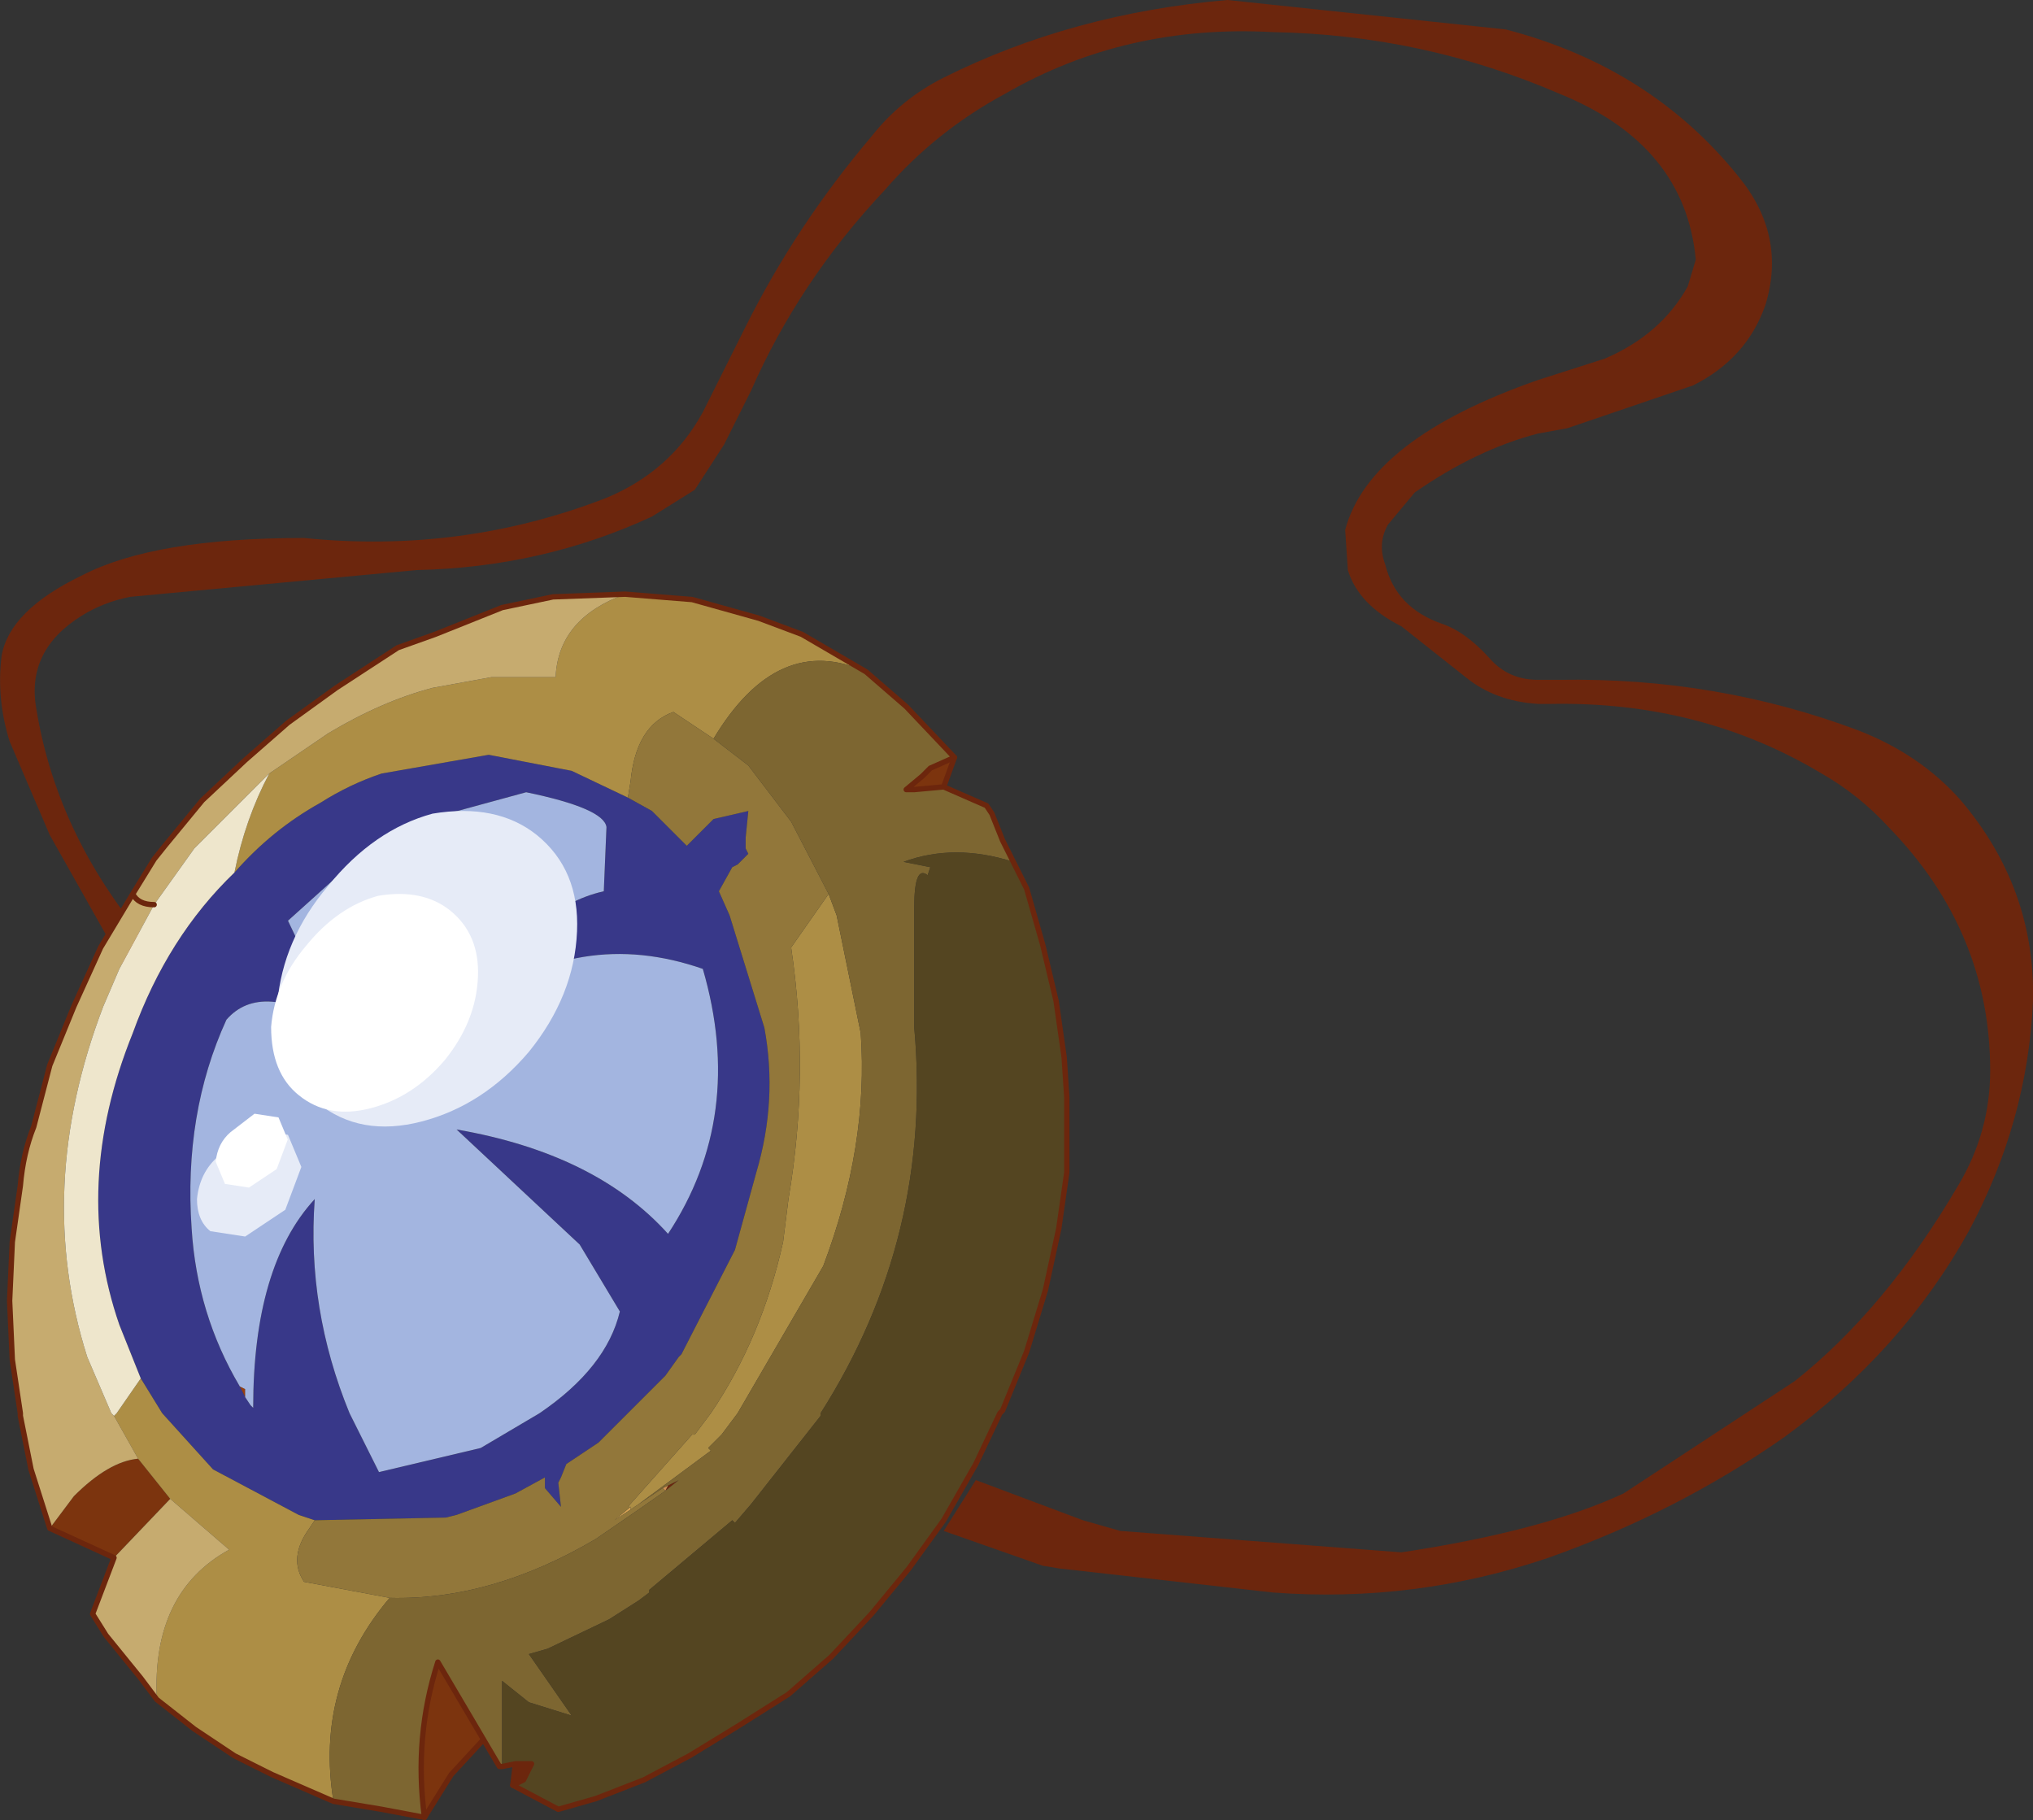 <svg viewBox="0 0 37.98 34" xmlns="http://www.w3.org/2000/svg" xmlns:xlink="http://www.w3.org/1999/xlink"><rect x="0" y="0" width="37.98" height="34" fill="#333333" stroke="none"/><g transform="translate(-219.47 -208.8)"><use transform="translate(219.45 208.8)" width="38" height="34" xlink:href="#a"/><use transform="translate(223.5 225.5) scale(.69)" width="7.1" height="8" xlink:href="#b"/></g><defs><path d="M6.35.45q.8.65.75 1.8-.05 1.2-.9 2.25-.85 1-2 1.3t-1.95-.35q-.75-.6-.75-1.85.1-1.2.95-2.2Q3.3.35 4.4.05q1.2-.2 1.95.4m-4.7 7-.75.5-.65-.1-.25-.6q.05-.5.4-.8l.65-.5.65.1.25.6-.3.8" fill="#fff" fill-rule="evenodd" id="c"/><use width="7.1" height="8" xlink:href="#c" id="b"/><g id="a"><path d="m237.1 223.5-.55.05h-.15l.3-.25.15-.15.45-.2-.2.55m-9.7 19.25q-.2-1.5.25-2.9l.85 1.45-.6.65-.5.8" fill="#7c340e" fill-rule="evenodd" transform="translate(-219.45 -208.8)"/><path d="m232.15 236.45-.25.2.05-.1.2-.1m-3.05 5.3h.3l-.15.3-.2.1.05-.4" fill="#6c260d" fill-rule="evenodd" transform="translate(-219.45 -208.8)"/><path d="m230.95 237.2.3-.25v.05l-.3.2" fill="#dca654" fill-rule="evenodd" transform="translate(-219.45 -208.8)"/><path d="m223.95 234.7.1.05v.15l-.1-.2" fill="#ae4913" fill-rule="evenodd" transform="translate(-219.45 -208.8)"/><path d="m17.85 14.15-.2.55M9.6 33.35l.05-.4m-.6-.45-.6.65-.5.8" fill="none" stroke="#6c260d" stroke-linecap="round" stroke-linejoin="round" stroke-width=".1"/><path d="M4.6 26.1v-.15l-.1-.05" fill="none" stroke="#7c340e" stroke-linecap="round" stroke-linejoin="round" stroke-opacity=".502" stroke-width=".1"/><path d="M221.9 219.95q-.5.1-.9.35-1.05.65-.85 1.75.4 2.45 2.2 4.5l-.4.6-1.55-2.75-.75-1.75q-.25-.8-.15-1.6.15-.85 1.5-1.5 1.35-.7 4.15-.7 2.95.3 5.65-.75 1.2-.5 1.8-1.6l.8-1.6q.95-1.9 2.35-3.55.55-.7 1.35-1.1 2.4-1.2 5.3-1.45l5.2.55q2.7.7 4.35 2.75.9 1.1.5 2.4-.35 1-1.35 1.5l-2.35.8-.55.1q-1.15.3-2.3 1.1l-.5.6q-.2.35-.05.75.2.8 1.05 1.1.45.15.9.65.35.4.9.4h.4q2.95-.05 5.6.95 1.15.45 1.9 1.3 1.4 1.65 1.35 3.75-.1 2.25-1.2 4.3-1.25 2.25-3.45 3.85-2 1.4-4.4 2.25-2.5.85-5.15.65l-4-.45-.3-.05-1.85-.65.6-.95 2 .75.7.2 5.25.4q2.65-.4 4.15-1.1l3.2-2.1q1.7-1.35 3.05-3.65.6-1 .6-2.15 0-2.6-1.9-4.55-.55-.6-1.25-1-2.25-1.35-5.05-1.3h-.25q-.8-.05-1.35-.5l-1.2-.95q-.8-.4-1-1.05l-.05-.75q.45-1.7 3.6-2.8l1.25-.4q1.05-.45 1.55-1.35l.15-.5q-.2-2.15-2.55-3.1-2.55-1.1-5.35-1.15-2.75-.15-5 1.15-1.3.7-2.25 1.8-1.6 1.7-2.5 3.75l-.5 1-.55.85-.8.5q-2.05.95-4.4 1l-5.35.5" fill="#6c260d" fill-rule="evenodd" transform="translate(-219.45 -208.8)"/><path d="m231.85 236.6.1-.05-.05.1-.05-.05" fill="#cf8e52" fill-rule="evenodd" transform="translate(-219.45 -208.8)"/><path d="m221.6 237.9-1.2-.55.45-.6q.65-.65 1.2-.7l.6.75-1.05 1.1" fill="#7c340e" fill-rule="evenodd" transform="translate(-219.45 -208.8)"/><path d="M223.85 225.1q.7-.8 1.6-1.3.55-.35 1.15-.55l2-.35 1.55.3 1.05.5.45.25.65.65.5-.5.65-.15-.05.5v.2l.05.1-.2.2-.1.05-.25.45.2.45.65 2.1q.25 1.35-.15 2.7l-.4 1.45-1 1.95-.05.05-.25.35-1.15 1.15h.05-.05l-.1.1-.6.4-.1.25-.05.1.05.45-.3-.35v-.2l-.55.3-1.1.4-.2.05-2.45.05-.3-.1-1.6-.85-.95-1.05-.4-.65-.4-1q-.9-2.6.25-5.45.65-1.8 1.9-3m.2 9.8.1.15.05.05q0-2.65 1.15-3.9-.15 2.05.65 4l.55 1.1 1.9-.45 1.1-.65q1.25-.85 1.5-1.9l-.75-1.25-2.3-2.15q2.6.45 3.95 1.95 1.45-2.2.65-4.95-2.3-.8-4.3.7 1.1-1.85 2.45-2.15l.05-1.2q-.05-.35-1.5-.65l-1.65.45q-.85.4-1.8 1.05l-1 .9.95 2q-1.45-.9-2.1-.15-.8 1.75-.65 3.9.1 1.6.9 2.95l.1.2" fill="#383889" fill-rule="evenodd" transform="translate(-219.45 -208.8)"/><path d="M223.95 234.7q-.8-1.35-.9-2.95-.15-2.15.65-3.9.65-.75 2.1.15l-.95-2 1-.9q.95-.65 1.8-1.05l1.65-.45q1.45.3 1.5.65l-.05 1.2q-1.35.3-2.45 2.15 2-1.5 4.3-.7.8 2.75-.65 4.95-1.35-1.5-3.95-1.95l2.3 2.15.75 1.25q-.25 1.05-1.5 1.9l-1.1.65-1.9.45-.55-1.1q-.8-1.95-.65-4-1.15 1.25-1.15 3.9l-.05-.05-.1-.15v-.15l-.1-.05" fill="#a3b5e0" fill-rule="evenodd" transform="translate(-219.45 -208.8)"/><path d="m231.15 219.9 1.25.1 1.25.35.8.3 1.2.7q-1.65-.75-2.85 1.25l-.75-.5q-.7.25-.8 1.3l-.05.3-1.05-.5-1.55-.3-2 .35q-.6.2-1.15.55-.9.5-1.6 1.3.2-1 .65-1.85l1.1-.75q1-.6 1.95-.85l1.1-.2h1.2q.05-1.1 1.3-1.55m-5.45 22.55-1.15-.5-.7-.35-.75-.5-.7-.55q-.1-2 1.35-2.8l-1.1-.95-.6-.75-.45-.8.05-.05.45-.65.4.65.95 1.05 1.6.85.3.1-.1.15q-.4.55-.1 1l1.6.3q-1.4 1.65-1.05 3.8m9.25-16.95.15.4.45 2.2q.15 2.1-.7 4.35l-1.6 2.75-.3.4-.25.25.05.05-1.35 1-.15.1v-.05h-.05l1.2-1.35h.05l.3-.4q.95-1.4 1.35-3.2l.1-.8q.4-2.35.05-4.7l.7-1" fill="#ad8e45" fill-rule="evenodd" transform="translate(-219.45 -208.8)"/><path d="m231.2 223.7.05-.3q.1-1.05.8-1.3l.75.5.65.5.8 1.05.7 1.35-.7 1q.35 2.35-.05 4.7l-.1.8q-.4 1.8-1.35 3.2l-.3.4h-.05l-1.2 1.35h.05l-.3.25.9-.6.05.05-.5.35-.8.55q-1.95 1.15-3.85 1.1l-1.6-.3q-.3-.45.1-1l.1-.15 2.45-.05.2-.05 1.1-.4.55-.3v.2l.3.35-.05-.45.05-.1.1-.25.6-.4.1-.1h.05-.05l1.15-1.15.25-.35.05-.05 1-1.95.4-1.45q.4-1.35.15-2.7l-.65-2.1-.2-.45.25-.45.1-.05.2-.2-.05-.1v-.2l.05-.5-.65.15-.5.5-.65-.65-.45-.25" fill="#92773a" fill-rule="evenodd" transform="translate(-219.45 -208.8)"/><path d="M232.8 222.6q1.2-2 2.85-1.25l.75.65.9.95-.45.2-.15.15-.3.25h.15l.55-.05.8.35.1.15.2.5.2.4q-1.1-.35-2.05 0l.5.1-.05.15q-.25-.2-.25.6V228q.35 3.9-1.75 7.2v.05l-1.3 1.65-.3.35-.05-.05-1.55 1.3v.05l-.2.15-.55.35-1.15.55-.35.1.8 1.15-.8-.25-.5-.4v1.6h-.05l-1.15-1.95q-.45 1.4-.25 2.9l-.8-.15-.9-.15q-.35-2.15 1.05-3.8 1.9.05 3.85-1.1l.8-.55.5-.35.25-.2-.3.15-.45.3 1.35-1-.05-.05.25-.25.3-.4 1.6-2.75q.85-2.25.7-4.35l-.45-2.2-.15-.4-.7-1.35-.8-1.05-.65-.5" fill="#7d6631" fill-rule="evenodd" transform="translate(-219.45 -208.8)"/><path d="m238.4 224.9.25.5.3 1.05.25 1.05.15 1.05.05.75v1.4l-.15 1.05-.25 1.15-.35 1.15-.45 1.1-.05.05-.45.95-.6 1.05-.65.9-.7.85-.75.8-.8.7-.95.6-.9.55-.85.45-.9.35-.7.2-.85-.45.2-.1.15-.3h-.3l-.25.05v-1.6l.5.4.8.25-.8-1.15.35-.1 1.15-.55.55-.35.2-.15v-.05l1.55-1.3.05.05.3-.35 1.3-1.65v-.05q2.1-3.3 1.75-7.2v-2.25q0-.8.25-.6l.05-.15-.5-.1q.95-.35 2.05 0" fill="#544521" fill-rule="evenodd" transform="translate(-219.45 -208.8)"/><path d="M231.15 219.9q-1.25.45-1.3 1.55h-1.2l-1.1.2q-.95.25-1.95.85l-1.1.75-1.4 1.4-.75 1.05-.65 1.2-.3.7q-1.3 3.4-.3 6.55l.45 1.05.05.05.45.8q-.55.05-1.2.7l-.45.6-.35-1.1-.2-1v-.05l-.15-1-.05-1.1.05-1.1.15-1.05q.05-.6.25-1.1l.3-1.15.45-1.1.5-1.1.6-1 .4-.65.2-.25.7-.85.8-.75.8-.7.9-.65 1.15-.75.7-.25 1.25-.5.95-.2 1.35-.05m-8.75 20.65-.3-.4-.65-.8-.25-.4.4-1.05 1.05-1.1 1.1.95q-1.45.8-1.35 2.8m-.45-15.05q.1.2.4.2-.3 0-.4-.2" fill="#c6ab6f" fill-rule="evenodd" transform="translate(-219.45 -208.8)"/><path d="M224.5 223.25q-.45.85-.65 1.85-1.25 1.2-1.9 3-1.15 2.85-.25 5.45l.4 1-.45.65-.05.05-.05-.05-.45-1.05q-1-3.15.3-6.55l.3-.7.65-1.2.75-1.05 1.4-1.4" fill="#eee6cc" fill-rule="evenodd" transform="translate(-219.45 -208.8)"/><path d="m16.2 12.55-1.2-.7-.8-.3-1.25-.35-1.25-.1m4.5 1.45.75.65.9.95-.45.2-.15.15-.3.25h.15l.55-.05.8.35.1.15.2.5.45.9.3 1.05.25 1.05.15 1.05.05.75v1.4l-.15 1.05-.25 1.15-.35 1.15-.45 1.1-.05.05-.45.95-.6 1.05-.65.9-.7.85-.75.8-.8.7-.95.6-.9.55-.85.45-.9.35-.7.2-.85-.45.2-.1.15-.3h-.3L9.4 33h-.05L8.2 31.05q-.45 1.4-.25 2.9l-.8-.15-.9-.15-1.15-.5-.7-.35-.75-.5-.7-.55-.3-.4-.65-.8-.25-.4.4-1.05-1.2-.55-.35-1.1-.2-1v-.05l-.15-1-.05-1.1.05-1.1.15-1.05q.05-.6.25-1.1l.3-1.15.45-1.1.5-1.1.6-1 .4-.65.2-.25.7-.85.8-.75.8-.7.9-.65 1.15-.75.7-.25 1.25-.5.95-.2 1.35-.05m-8.8 5.8q-.3 0-.4-.2" fill="none" stroke="#6c260d" stroke-linecap="round" stroke-linejoin="round" stroke-width=".1"/><path d="M229.5 224.4q.8.65.75 1.8-.05 1.2-.9 2.25-.85 1-2 1.3t-1.95-.35q-.75-.6-.75-1.85.1-1.2.95-2.2.85-1.05 1.95-1.35 1.2-.2 1.95.4m-4.7 7-.75.5-.65-.1q-.25-.2-.25-.6.05-.5.4-.8.25-.45.65-.5l.65.1.25.6-.3.8" fill="#e6ebf7" fill-rule="evenodd" transform="translate(-219.45 -208.8)"/></g></defs></svg>